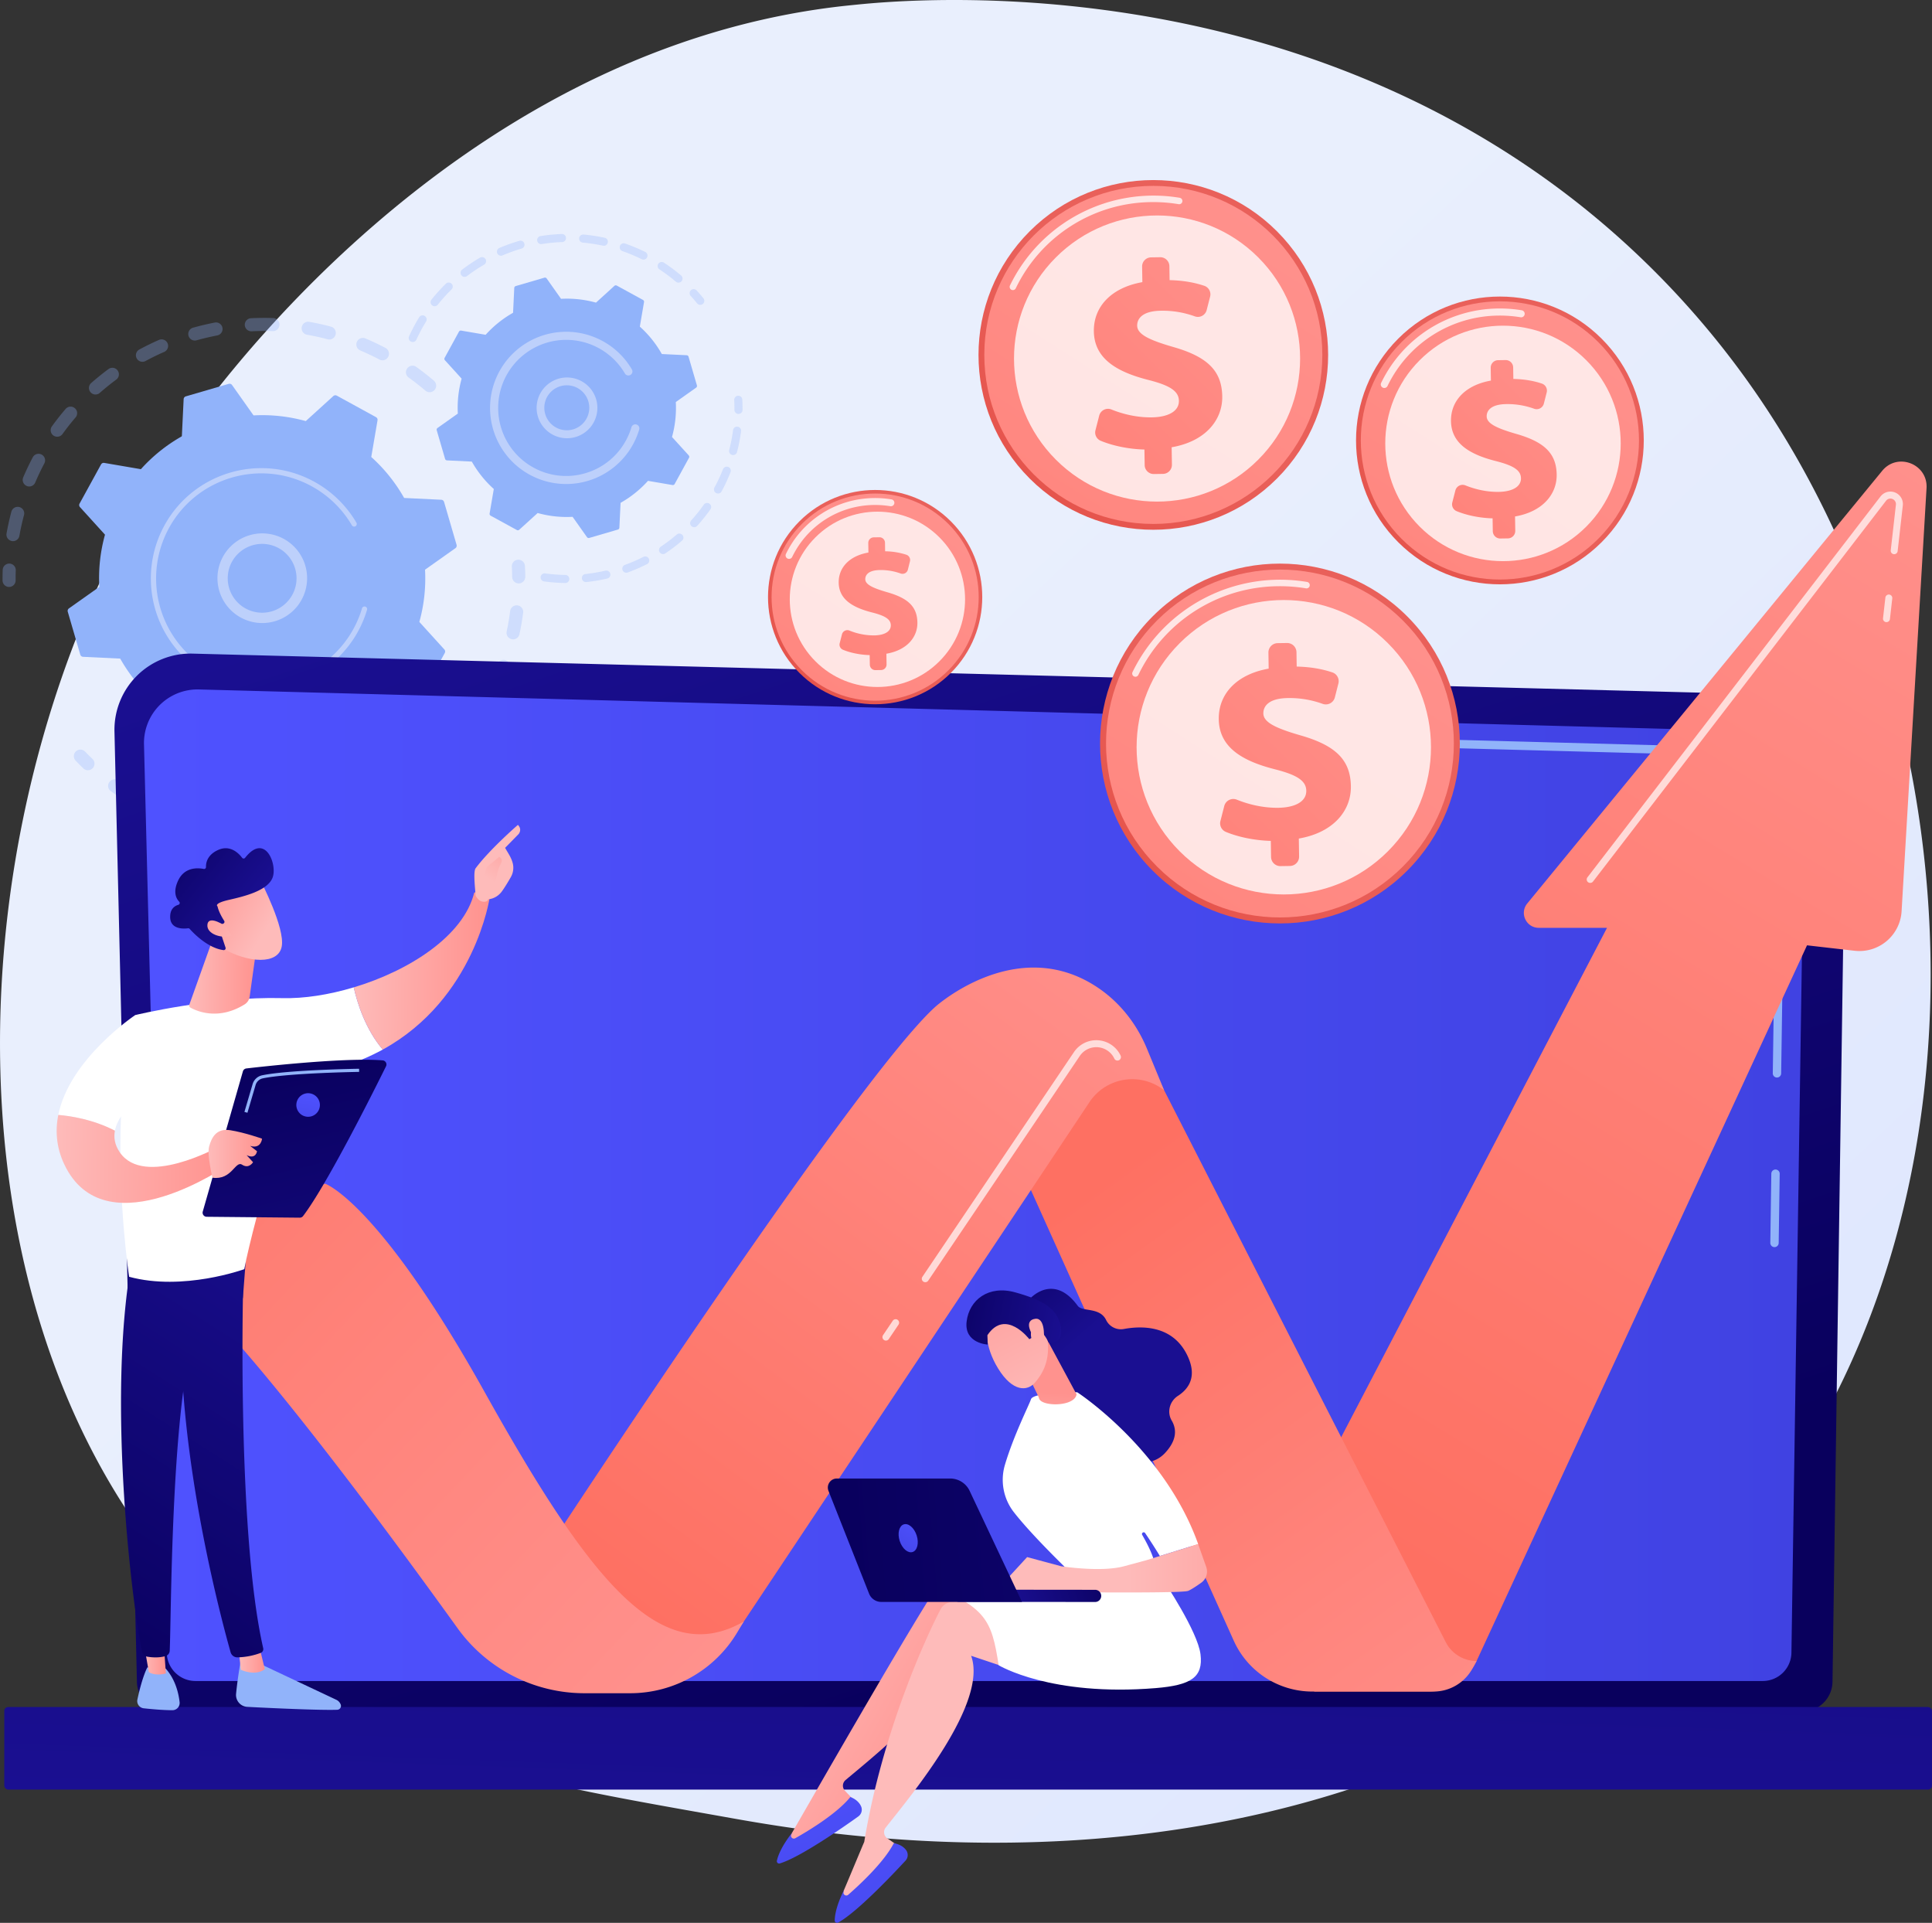 <svg xmlns="http://www.w3.org/2000/svg" xmlns:xlink="http://www.w3.org/1999/xlink" viewBox="0 0 2798.7 2785.05"><rect x="0" y="0" width="2798.7" height="2785.05" fill="#333333" stroke="none"/><defs><style>.cls-1{fill:url(#linear-gradient);}.cls-2{opacity:0.3;}.cls-3{fill:#91b3fa;}.cls-4{fill:#bdd0fb;}.cls-5{fill:url(#linear-gradient-2);}.cls-6{fill:url(#linear-gradient-3);}.cls-7{fill:url(#linear-gradient-4);}.cls-8{fill:url(#linear-gradient-5);}.cls-9{opacity:0.7;}.cls-10,.cls-16{fill:#fff;}.cls-11{fill:url(#linear-gradient-6);}.cls-12{fill:url(#linear-gradient-7);}.cls-13{fill:url(#linear-gradient-8);}.cls-14{fill:url(#linear-gradient-9);}.cls-15{fill:url(#linear-gradient-10);}.cls-16{opacity:0.78;}.cls-17{fill:url(#linear-gradient-11);}.cls-18{fill:url(#linear-gradient-12);}.cls-19{fill:url(#linear-gradient-13);}.cls-20{fill:url(#linear-gradient-14);}.cls-21{fill:url(#linear-gradient-15);}.cls-22{fill:url(#linear-gradient-16);}.cls-23{fill:url(#linear-gradient-17);}.cls-24{fill:url(#linear-gradient-18);}.cls-25{fill:url(#linear-gradient-19);}.cls-26{fill:url(#linear-gradient-20);}.cls-27{fill:url(#linear-gradient-21);}.cls-28{fill:url(#linear-gradient-22);}.cls-29{fill:url(#linear-gradient-23);}.cls-30{fill:url(#linear-gradient-24);}.cls-31{fill:url(#linear-gradient-25);}.cls-32{fill:url(#linear-gradient-26);}.cls-33{fill:url(#linear-gradient-27);}.cls-34{fill:url(#linear-gradient-28);}.cls-35{fill:url(#linear-gradient-29);}.cls-36{fill:url(#linear-gradient-30);}.cls-37{fill:url(#linear-gradient-31);}.cls-38{fill:url(#linear-gradient-32);}.cls-39{fill:url(#linear-gradient-33);}.cls-40{fill:url(#linear-gradient-34);}.cls-41{fill:url(#linear-gradient-35);}.cls-42{fill:url(#linear-gradient-36);}.cls-43{fill:url(#linear-gradient-37);}.cls-44{fill:url(#linear-gradient-38);}.cls-45{fill:url(#linear-gradient-39);}.cls-46{fill:url(#linear-gradient-40);}.cls-47{fill:url(#linear-gradient-41);}.cls-48{fill:url(#linear-gradient-42);}.cls-49{fill:url(#linear-gradient-43);}.cls-50{fill:url(#linear-gradient-44);}.cls-51{fill:url(#linear-gradient-45);}.cls-52{fill:url(#linear-gradient-46);}.cls-53{fill:url(#linear-gradient-47);}.cls-54{fill:url(#linear-gradient-48);}</style><linearGradient id="linear-gradient" x1="3473.77" y1="3600.16" x2="1543.08" y2="1544.9" gradientUnits="userSpaceOnUse"><stop offset="0" stop-color="#dae3fe"/><stop offset="1" stop-color="#e9effd"/></linearGradient><linearGradient id="linear-gradient-2" x1="-942.68" y1="2835.09" x2="-383.26" y2="1156.84" gradientTransform="matrix(-1, 0, 0, 1, 1155.78, 0)" gradientUnits="userSpaceOnUse"><stop offset="0" stop-color="#09005d"/><stop offset="1" stop-color="#1a0f91"/></linearGradient><linearGradient id="linear-gradient-3" x1="664.22" y1="2177.34" x2="3069.33" y2="2177.34" gradientUnits="userSpaceOnUse"><stop offset="0" stop-color="#4f52ff"/><stop offset="1" stop-color="#4042e2"/></linearGradient><linearGradient id="linear-gradient-4" x1="1925.24" y1="1108.15" x2="1854.22" y2="3101.88" gradientTransform="translate(3716.19 5985.86) rotate(-180)" xlink:href="#linear-gradient-2"/><linearGradient id="linear-gradient-5" x1="3378.64" y1="1089.59" x2="2413.83" y2="2675.73" gradientUnits="userSpaceOnUse"><stop offset="0" stop-color="#ff928e"/><stop offset="1" stop-color="#fe7062"/></linearGradient><linearGradient id="linear-gradient-6" x1="2678.89" y1="3108.73" x2="2022.21" y2="2189.38" xlink:href="#linear-gradient-5"/><linearGradient id="linear-gradient-7" x1="2136.51" y1="1754.44" x2="1368.7" y2="2789.98" xlink:href="#linear-gradient-5"/><linearGradient id="linear-gradient-8" x1="1483.77" y1="2931.88" x2="338.19" y2="1848.51" xlink:href="#linear-gradient-5"/><linearGradient id="linear-gradient-9" x1="1442.18" y1="1502.5" x2="1650.32" y2="1260.91" gradientTransform="translate(1409.72 -727.97) rotate(44.11)" gradientUnits="userSpaceOnUse"><stop offset="0" stop-color="#e1473d"/><stop offset="1" stop-color="#e9605a"/></linearGradient><linearGradient id="linear-gradient-10" x1="1767.93" y1="1084.71" x2="1152.46" y2="2014.5" gradientTransform="translate(1409.72 -727.97) rotate(44.11)" xlink:href="#linear-gradient-5"/><linearGradient id="linear-gradient-11" x1="854.55" y1="828.03" x2="542.44" y2="1352.01" gradientTransform="translate(1223.03 201.83) rotate(14.29)" xlink:href="#linear-gradient-5"/><linearGradient id="linear-gradient-12" x1="1716.35" y1="1313.75" x2="2056.03" y2="919.48" gradientTransform="translate(1279.69 -1115.67) rotate(44.11)" xlink:href="#linear-gradient-9"/><linearGradient id="linear-gradient-13" x1="2247.97" y1="631.91" x2="1243.52" y2="2149.34" gradientTransform="translate(-406.11 -365.41) rotate(-0.89)" xlink:href="#linear-gradient-5"/><linearGradient id="linear-gradient-14" x1="1216.88" y1="301.79" x2="707.51" y2="1156.93" gradientTransform="translate(1223.03 201.83) rotate(14.29)" xlink:href="#linear-gradient-5"/><linearGradient id="linear-gradient-15" x1="1880.98" y1="1891.04" x2="2230.51" y2="1485.34" gradientTransform="translate(1731.42 -1080.51) rotate(44.11)" xlink:href="#linear-gradient-9"/><linearGradient id="linear-gradient-16" x1="2428.01" y1="1189.43" x2="1394.45" y2="2750.85" gradientTransform="translate(1731.42 -1080.51) rotate(44.11)" xlink:href="#linear-gradient-5"/><linearGradient id="linear-gradient-17" x1="1537.9" y1="795.46" x2="1013.78" y2="1675.38" gradientTransform="translate(1223.03 201.83) rotate(14.29)" xlink:href="#linear-gradient-5"/><linearGradient id="linear-gradient-18" x1="2277.78" y1="1374.19" x2="2557.32" y2="1049.72" gradientTransform="translate(1514.35 -1434.39) rotate(44.11)" xlink:href="#linear-gradient-9"/><linearGradient id="linear-gradient-19" x1="2715.27" y1="813.07" x2="1888.67" y2="2061.83" gradientTransform="translate(1514.35 -1434.39) rotate(44.11)" xlink:href="#linear-gradient-5"/><linearGradient id="linear-gradient-20" x1="1707.27" y1="337.65" x2="1288.09" y2="1041.38" gradientTransform="translate(1223.03 201.83) rotate(14.29)" xlink:href="#linear-gradient-5"/><linearGradient id="linear-gradient-21" x1="13339.33" y1="2800.43" x2="13377.65" y2="2800.43" gradientTransform="translate(-12511.63 -63.47) rotate(0.54)" gradientUnits="userSpaceOnUse"><stop offset="0" stop-color="#febbba"/><stop offset="1" stop-color="#ff928e"/></linearGradient><linearGradient id="linear-gradient-22" x1="568.67" y1="2898.74" x2="982.88" y2="2247.11" gradientTransform="matrix(1, 0, 0, 1, 0, 0)" xlink:href="#linear-gradient-2"/><linearGradient id="linear-gradient-23" x1="13201.24" y1="2798.45" x2="13234.32" y2="2798.45" xlink:href="#linear-gradient-21"/><linearGradient id="linear-gradient-24" x1="495.58" y1="2852.28" x2="909.8" y2="2200.65" gradientTransform="matrix(1, 0, 0, 1, 0, 0)" xlink:href="#linear-gradient-2"/><linearGradient id="linear-gradient-25" x1="13497.05" y1="1800.81" x2="13692.8" y2="1800.81" xlink:href="#linear-gradient-21"/><linearGradient id="linear-gradient-26" x1="-3202.46" y1="1767.07" x2="-3071.11" y2="2065.93" gradientTransform="matrix(-1, -0.01, -0.01, 1, -2064.9, 36.7)" xlink:href="#linear-gradient-21"/><linearGradient id="linear-gradient-27" x1="13691.86" y1="1668.47" x2="13746.67" y2="1584.2" xlink:href="#linear-gradient-21"/><linearGradient id="linear-gradient-28" x1="13068.69" y1="2078.07" x2="13316.42" y2="2078.07" xlink:href="#linear-gradient-21"/><linearGradient id="linear-gradient-29" x1="13258.92" y1="1813.24" x2="13356.86" y2="1813.24" xlink:href="#linear-gradient-21"/><linearGradient id="linear-gradient-30" x1="4457.2" y1="7402.81" x2="4420.6" y2="7282.09" gradientTransform="matrix(0.75, -0.66, 0.66, 0.75, -7378.22, -818.16)" xlink:href="#linear-gradient-21"/><linearGradient id="linear-gradient-31" x1="4424.18" y1="7192.47" x2="4454.8" y2="7367.1" gradientTransform="matrix(0.75, -0.66, 0.66, 0.75, -7378.22, -818.16)" xlink:href="#linear-gradient-2"/><linearGradient id="linear-gradient-32" x1="4419.79" y1="7402.24" x2="4386.86" y2="7293.63" gradientTransform="matrix(0.75, -0.66, 0.66, 0.75, -7378.22, -818.16)" xlink:href="#linear-gradient-21"/><linearGradient id="linear-gradient-33" x1="13094.81" y1="1981.34" x2="13231.5" y2="2550.9" gradientTransform="translate(-12243.34)" xlink:href="#linear-gradient-2"/><linearGradient id="linear-gradient-34" x1="13001.14" y1="2132.02" x2="13078.59" y2="2132.02" gradientTransform="translate(-12243.34)" xlink:href="#linear-gradient-21"/><linearGradient id="linear-gradient-35" x1="-874.58" y1="2042.09" x2="-854.15" y2="2127.21" gradientTransform="matrix(-1, 0, 0, 1, 31.98, 0)" xlink:href="#linear-gradient-3"/><linearGradient id="linear-gradient-36" x1="17706.55" y1="2832.38" x2="17401.97" y2="3006.23" gradientTransform="matrix(-1, 0, 0, 1, 19262.92, 0)" xlink:href="#linear-gradient-21"/><linearGradient id="linear-gradient-37" x1="-7885.5" y1="-2935.18" x2="-7908.89" y2="-2576.66" gradientTransform="translate(9967.65 2161.15) rotate(-26.18)" xlink:href="#linear-gradient-3"/><linearGradient id="linear-gradient-38" x1="17677.08" y1="2875.73" x2="18719.21" y2="2223.35" gradientTransform="matrix(-1, 0, 0, 1, 19262.92, 0)" xlink:href="#linear-gradient-21"/><linearGradient id="linear-gradient-39" x1="-6521.24" y1="-5193.61" x2="-6544.62" y2="-4835.11" gradientTransform="matrix(0.79, -0.61, 0.61, 0.79, 9985.23, 3191.1)" xlink:href="#linear-gradient-3"/><linearGradient id="linear-gradient-40" x1="-10959.38" y1="362.98" x2="-10884.48" y2="550.86" gradientTransform="translate(12127.39 -1699.17) rotate(-19.17)" xlink:href="#linear-gradient-2"/><linearGradient id="linear-gradient-41" x1="-8776.62" y1="2732.17" x2="-8473.21" y2="2732.17" gradientTransform="translate(10866.46)" xlink:href="#linear-gradient-21"/><linearGradient id="linear-gradient-42" x1="-10717.04" y1="1718.2" x2="-10702.21" y2="1609.69" gradientTransform="translate(12532.33 105.01) rotate(-4.11)" xlink:href="#linear-gradient-21"/><linearGradient id="linear-gradient-43" x1="-10151.93" y1="-3097.92" x2="-10012.28" y2="-3346.45" gradientTransform="translate(10113.35 -4320.77) rotate(-56.92)" xlink:href="#linear-gradient-21"/><linearGradient id="linear-gradient-44" x1="-10121.9" y1="-3314.35" x2="-10052.07" y2="-3139.2" gradientTransform="translate(10113.35 -4320.77) rotate(-56.92)" xlink:href="#linear-gradient-2"/><linearGradient id="linear-gradient-45" x1="-10122.2" y1="-3081.22" x2="-9982.55" y2="-3329.75" gradientTransform="translate(10113.35 -4320.77) rotate(-56.92)" xlink:href="#linear-gradient-21"/><linearGradient id="linear-gradient-46" x1="-8875.71" y1="2348.05" x2="-9034.43" y2="2391.56" gradientTransform="translate(10824.99 -55.03) rotate(-2.83)" xlink:href="#linear-gradient-2"/><linearGradient id="linear-gradient-47" x1="2348.63" y1="2703.11" x2="3776.17" y2="2583.01" gradientTransform="translate(-684.65)" xlink:href="#linear-gradient-2"/><linearGradient id="linear-gradient-48" x1="-9073.44" y1="2655.77" x2="-9124.54" y2="2732.72" gradientTransform="translate(10866.46)" xlink:href="#linear-gradient-3"/></defs><title>passive3</title><g id="Illustration"><path class="cls-1" d="M2915.89,2756.09c-72.79,72.07-137.93,114.44-187.8,146.42-486.37,311.91-1042.35,222-1214.25,191.28-277.33-49.57-511.43-84.55-712.57-259.08-457-396.6-434.82-1223.93-85.58-1736.43,41.41-60.77,390.12-557.23,947.3-627.19,13.63-1.71,23.8-2.68,32.7-3.59,86.2-8.76,620.33-55,1055.86,295.44a1266.24,1266.24,0,0,1,255.72,278.66C3347.46,1546.22,3348.53,2327.77,2915.89,2756.09Z" transform="translate(-455.65 -460.68)"/><g class="cls-2"><path class="cls-3" d="M1085.21,1025.46a9.47,9.47,0,0,1-13.36,1c-7.73-6.6-15.87-13-24.18-18.92a9.47,9.47,0,0,1-2.29-13.07l.1-.15a9.48,9.48,0,0,1,13.23-2.19c8.75,6.27,17.31,13,25.45,19.92a9.47,9.47,0,0,1,1.66,12.57A7.57,7.57,0,0,1,1085.21,1025.46Zm-80-44.07c-9-4.76-18.37-9.18-27.74-13.14a9.48,9.48,0,0,1,7.38-17.46c9.86,4.17,19.68,8.82,29.2,13.83a9.47,9.47,0,0,1,4,12.8,8.57,8.57,0,0,1-.58,1A9.47,9.47,0,0,1,1005.22,981.39Zm-74.9-29.29c-9.85-2.63-19.93-4.85-30-6.62a9.48,9.48,0,0,1,3.29-18.67c10.57,1.86,21.19,4.21,31.56,7a9.48,9.48,0,0,1-4.88,18.32Zm-79.57-11.81c-10.2-.36-20.53-.27-30.71.24a9.48,9.48,0,0,1-1-18.93c10.72-.54,21.59-.63,32.32-.26a9.48,9.48,0,0,1-.65,18.95Zm-80.22,6.21c-10,1.91-20.06,4.28-29.89,7a9.48,9.48,0,1,1-5.12-18.25c10.34-2.9,20.93-5.39,31.45-7.41a9.48,9.48,0,0,1,3.56,18.62Zm-76.85,23.81c-9.34,4.08-18.62,8.61-27.58,13.47a9.48,9.48,0,0,1-9-16.66c9.43-5.12,19.2-9.89,29-14.18a9.48,9.48,0,0,1,7.59,17.37Zm-220.86,274a9.48,9.48,0,0,1-7.67-11c1.88-10.55,4.24-21.17,7-31.56a9.48,9.48,0,0,1,18.31,4.92c-2.65,9.85-4.89,19.94-6.68,30a9.39,9.39,0,0,1-1.51,3.71A9.49,9.49,0,0,1,472.82,1244.35Zm151.24-233.82c-8.19,6.05-16.22,12.54-23.86,19.27a9.48,9.48,0,0,1-12.54-14.22c8.05-7.09,16.51-13.92,25.14-20.29a9.47,9.47,0,1,1,11.26,15.24Zm-129.75,154a9.48,9.48,0,0,1-5-12.43c4.2-9.87,8.87-19.68,13.89-29.18a9.48,9.48,0,0,1,16.76,8.86c-4.77,9-9.22,18.36-13.2,27.74a9.63,9.63,0,0,1-.92,1.67A9.48,9.48,0,0,1,494.31,1164.58Zm70.89-99.29c-6.63,7.73-13,15.85-19,24.14a9.48,9.48,0,0,1-15.51-10.9l.12-.17c6.27-8.72,13-17.27,20-25.4a9.48,9.48,0,0,1,15,11.53C565.62,1064.76,565.42,1065,565.2,1065.29Z" transform="translate(-455.65 -460.68)"/><path class="cls-3" d="M476.63,1306.69a9.46,9.46,0,0,0,1.66-5.41c0-4.88,0-9.85.22-14.77a9.48,9.48,0,0,0-18.94-.67c-.18,5.17-.26,10.4-.24,15.54a9.48,9.48,0,0,0,17.3,5.31Z" transform="translate(-455.65 -460.68)"/></g><g class="cls-2"><path class="cls-3" d="M590.86,1572.12a9.47,9.47,0,0,0-1.28-12.22c-3.54-3.37-7.07-6.88-10.48-10.41a9.48,9.48,0,1,0-13.63,13.17c3.59,3.72,7.31,7.41,11,11a9.49,9.49,0,0,0,13.4-.32A10.55,10.55,0,0,0,590.86,1572.12Z" transform="translate(-455.65 -460.68)"/><path class="cls-3" d="M1138.72,1529.67a9.48,9.48,0,0,1-15.08-11.5c6-7.92,11.84-16.23,17.31-24.78a9.48,9.48,0,1,1,16,10.22q-3.56,5.55-7.26,10.94C1146.14,1519.68,1142.45,1524.76,1138.72,1529.67Zm30.42-66.75a9.48,9.48,0,0,1-4.62-12.58c4.22-9.12,8.1-18.52,11.52-27.93a9.48,9.48,0,0,1,17.81,6.48c-3.6,9.92-7.69,19.81-12.12,29.41a10.14,10.14,0,0,1-.8,1.4A9.48,9.48,0,0,1,1169.14,1462.92Zm-64.48,105.58c-7.48,7.43-15.38,14.64-23.48,21.44a9.48,9.48,0,1,1-12.18-14.53c7.7-6.45,15.2-13.3,22.3-20.36a9.48,9.48,0,0,1,14.5,12.08A9.75,9.75,0,0,1,1104.66,1568.5Zm92.24-182a9.47,9.47,0,0,1-7.27-11.26c2.11-9.81,3.82-19.82,5.09-29.77a9.48,9.48,0,0,1,18.8,2.4c-1.34,10.48-3.14,21-5.36,31.36a9.47,9.47,0,0,1-11.26,7.27ZM1039.44,1620.3c-8.93,5.6-18.22,10.9-27.62,15.75a9.48,9.48,0,0,1-8.69-16.85c8.93-4.61,17.76-9.64,26.23-15a9.48,9.48,0,1,1,10.08,16.06Zm-75,36.24c-10,3.52-20.18,6.67-30.39,9.35a9.48,9.48,0,0,1-4.81-18.34c9.7-2.54,19.41-5.53,28.88-8.88a9.48,9.48,0,0,1,6.32,17.87Zm-81.12,19c-10.5,1.27-21.16,2.11-31.7,2.5a9.48,9.48,0,1,1-.7-18.94c10-.37,20.14-1.17,30.12-2.38a9.48,9.48,0,0,1,2.28,18.82Zm-83.34.89c-10.52-1.06-21.11-2.57-31.49-4.51a9.48,9.48,0,1,1,3.47-18.63c9.86,1.84,19.92,3.27,29.91,4.27a9.48,9.48,0,0,1-1.89,18.87ZM718.44,1659c-10-3.34-20-7.15-29.71-11.32a9.48,9.48,0,1,1,7.5-17.42c9.22,4,18.71,7.59,28.21,10.76a9.48,9.48,0,0,1,6,12,9.79,9.79,0,0,1-1.18,2.38A9.48,9.48,0,0,1,718.44,1659Zm-75.64-34.9c-6.66-4-13.28-8.26-19.67-12.66-2.32-1.59-4.6-3.2-6.87-4.84a9.36,9.36,0,0,1-2.15-13.22,9.47,9.47,0,0,1,13.23-2.16q3.23,2.34,6.53,4.6c6.08,4.18,12.37,8.23,18.7,12a9.48,9.48,0,0,1,3.23,13c-.1.16-.2.33-.31.49A9.48,9.48,0,0,1,642.8,1624.11Z" transform="translate(-455.65 -460.68)"/><path class="cls-3" d="M1214.87,1301.54a9.45,9.45,0,0,0,1.67-5.46c0-5.14-.21-10.36-.48-15.54a9.48,9.48,0,1,0-18.93,1c.25,4.92.4,9.89.45,14.76a9.48,9.48,0,0,0,17.29,5.27Z" transform="translate(-455.65 -460.68)"/></g><path class="cls-3" d="M1098.93,1187.7a4.43,4.43,0,0,0-4-3.18l-53.85-2.6a235,235,0,0,0-47.63-59.34l9.09-53.11a4.44,4.44,0,0,0-2.24-4.63l-56.71-31.09a4.43,4.43,0,0,0-5.11.61l-39.88,36.22a235,235,0,0,0-75.65-8.24l-31.15-44a4.43,4.43,0,0,0-4.86-1.69l-62.08,18.11a4.43,4.43,0,0,0-3.18,4l-2.59,53.85a234.87,234.87,0,0,0-59.35,47.63l-53.11-9.09a4.44,4.44,0,0,0-4.63,2.24l-31.09,56.71a4.45,4.45,0,0,0,.61,5.11l36.22,39.89a234.86,234.86,0,0,0-8.23,75.64l-44,31.15a4.43,4.43,0,0,0-1.69,4.86l18.11,62.08a4.44,4.44,0,0,0,4,3.18l53.86,2.59A234.83,234.83,0,0,0,677.4,1474l-9.08,53.11a4.44,4.44,0,0,0,2.23,4.63l56.71,31.09a4.45,4.45,0,0,0,5.11-.61L772.26,1526a234.86,234.86,0,0,0,75.64,8.23l31.15,44a4.43,4.43,0,0,0,4.86,1.69L946,1561.81a4.44,4.44,0,0,0,3.18-4l2.6-53.86a235,235,0,0,0,59.34-47.62l53.11,9.08a4.44,4.44,0,0,0,4.63-2.23l31.09-56.71a4.42,4.42,0,0,0-.61-5.11l-36.22-39.89a234.87,234.87,0,0,0,8.24-75.64l44-31.15a4.45,4.45,0,0,0,1.7-4.86Z" transform="translate(-455.65 -460.68)"/><path class="cls-4" d="M883,1342.53a64.93,64.93,0,1,1,6-7.44A65.08,65.08,0,0,1,883,1342.53Zm-97.43-42.42a49.84,49.84,0,1,0,13.3-35.75,50.54,50.54,0,0,0-4.63,5.76A49.48,49.48,0,0,0,785.6,1300.11Z" transform="translate(-455.65 -460.68)"/><path class="cls-4" d="M965.61,1389.38a163.58,163.58,0,0,0,8.61-14h0c.83-1.53,1.64-3.06,2.43-4.61a161.69,161.69,0,0,0,9.73-23.68c0-.11.07-.22.1-.33l.3-.94c.19-.62.37-1.23.56-1.84a3.79,3.79,0,0,0-7.27-2.17,152.41,152.41,0,0,1-136.21,108.63,151.35,151.35,0,0,1-83-18.39,153,153,0,0,1-13.35-8.22,152.29,152.29,0,0,1-47-198.48c40.38-73.65,133.09-100.68,206.7-60.32a153.39,153.39,0,0,1,13.17,8.11,151.79,151.79,0,0,1,45,48.39,3.79,3.79,0,0,0,6.55-3.83,160.17,160.17,0,0,0-61.08-59.32c-77.29-42.37-174.64-13.94-217,63.32a159.88,159.88,0,0,0,49.31,208.37,164.29,164.29,0,0,0,14,8.63,159.87,159.87,0,0,0,208.39-49.34Z" transform="translate(-455.65 -460.68)"/><g class="cls-2"><path class="cls-3" d="M1474.9,899.7a5.86,5.86,0,0,0-.29-7c-3.13-3.86-6.43-7.67-9.79-11.33a5.85,5.85,0,0,0-8.63,7.91c3.21,3.5,6.35,7.13,9.34,10.81a5.87,5.87,0,0,0,8.24.85A6.23,6.23,0,0,0,1474.9,899.7Z" transform="translate(-455.65 -460.68)"/><path class="cls-3" d="M1443,868a5.86,5.86,0,0,1-8.25.67,241.36,241.36,0,0,0-19.51-14.93c-1.41-1-2.85-1.94-4.3-2.89a5.85,5.85,0,0,1-1.67-8.1,6.06,6.06,0,0,1,8.11-1.68c1.51,1,3,2,4.5,3a256.12,256.12,0,0,1,20.45,15.66,5.85,5.85,0,0,1,1,7.77Zm-57.85-31.93a242.31,242.31,0,0,0-27.39-11.53,5.85,5.85,0,1,1,3.86-11,255,255,0,0,1,28.72,12.08,5.87,5.87,0,0,1,2.66,7.85c-.13.25-.28.5-.43.73A5.87,5.87,0,0,1,1385.18,836.07Zm-56-19.57a238.46,238.46,0,0,0-29.39-4.44,5.86,5.86,0,0,1,1-11.67,252.31,252.31,0,0,1,30.83,4.66,5.85,5.85,0,0,1,4.49,7,6,6,0,0,1-.9,2.09A5.88,5.88,0,0,1,1329.16,816.5Zm-59.11-5.21a239.66,239.66,0,0,0-29.58,2.89,5.86,5.86,0,0,1-1.86-11.57,255.48,255.48,0,0,1,31-3,5.86,5.86,0,0,1,.42,11.71Zm-58.6,9.38a242.52,242.52,0,0,0-28,10,5.86,5.86,0,0,1-4.6-10.77,256.39,256.39,0,0,1,29.34-10.46,5.86,5.86,0,0,1,3.25,11.25ZM1156.91,844a238.84,238.84,0,0,0-24.69,16.49,5.85,5.85,0,0,1-7.1-9.31,253.23,253.23,0,0,1,25.9-17.31,5.86,5.86,0,0,1,7.77,8.38A6,6,0,0,1,1156.91,844Zm-47.17,35.93A239.82,239.82,0,0,0,1089.85,902a5.86,5.86,0,0,1-9.17-7.3,253.4,253.4,0,0,1,20.87-23.14,5.85,5.85,0,0,1,8.92,7.49A5.43,5.43,0,0,1,1109.74,879.92Zm-58.62,75.6a5.85,5.85,0,0,1-2.91-7.75,258.24,258.24,0,0,1,12.51-24c.69-1.18,1.4-2.35,2.11-3.52a5.86,5.86,0,0,1,10,6.13c-.67,1.09-1.33,2.19-2,3.33a241.2,241.2,0,0,0-12,22.92,6.55,6.55,0,0,1-.51.9A5.84,5.84,0,0,1,1051.12,955.52Z" transform="translate(-455.65 -460.68)"/></g><g class="cls-2"><path class="cls-3" d="M1484.76,1198.45a253.83,253.83,0,0,1-19.17,23.9,5.85,5.85,0,1,1-8.67-7.86,243.7,243.7,0,0,0,18.28-22.81,5.85,5.85,0,0,1,9.6,6.7Zm8.23-23.7a5.86,5.86,0,0,1-2.37-7.93A244.44,244.44,0,0,0,1503,1140.3a5.85,5.85,0,1,1,10.89,4.3,255.58,255.58,0,0,1-12.93,27.79,4.86,4.86,0,0,1-.33.54A5.85,5.85,0,0,1,1493,1174.75Zm-49.35,69a254.53,254.53,0,0,1-24.39,18.57,5.86,5.86,0,0,1-6.52-9.73A239.81,239.81,0,0,0,1436,1234.9a5.86,5.86,0,0,1,8.65,7.75A5.92,5.92,0,0,1,1443.64,1243.77Zm72.55-124.15a5.84,5.84,0,0,1-4.2-7.13,239.51,239.51,0,0,0,5.56-28.7,5.85,5.85,0,1,1,11.61,1.52,250.83,250.83,0,0,1-5.84,30.11,5.66,5.66,0,0,1-.84,1.85A5.86,5.86,0,0,1,1516.19,1119.62ZM1392.8,1277.8a253.59,253.59,0,0,1-28.13,12.16,5.86,5.86,0,0,1-4-11,241.21,241.21,0,0,0,26.83-11.6,5.86,5.86,0,1,1,5.29,10.45Zm-57.52,20.85a257,257,0,0,1-30.23,5.08,5.85,5.85,0,1,1-1.24-11.64,246.21,246.21,0,0,0,28.84-4.85,5.85,5.85,0,0,1,2.63,11.41Zm-60.87,6.47a253.81,253.81,0,0,1-30.58-2.32,5.85,5.85,0,1,1,1.6-11.6,240.49,240.49,0,0,0,29.16,2.21,5.85,5.85,0,0,1,5.76,5.94,5.79,5.79,0,0,1-1,3.23A5.86,5.86,0,0,1,1274.41,1305.12Z" transform="translate(-455.65 -460.68)"/><path class="cls-3" d="M1530.27,1057.71a5.85,5.85,0,0,0,1-3.27c0-5-.07-10-.33-15a5.85,5.85,0,0,0-11.69.61c.24,4.69.35,9.49.31,14.27a5.85,5.85,0,0,0,10.68,3.36Z" transform="translate(-455.65 -460.68)"/></g><path class="cls-3" d="M1453.08,977.32a3,3,0,0,0-2.7-2.13l-36-1.73a156.71,156.71,0,0,0-31.87-39.71l6.08-35.54a3,3,0,0,0-1.49-3.1l-38-20.8a3,3,0,0,0-3.42.4L1319,899a157,157,0,0,0-50.62-5.51L1247.54,864a3,3,0,0,0-3.25-1.13L1202.75,875a3,3,0,0,0-2.13,2.71l-1.74,36a157.1,157.1,0,0,0-39.71,31.87l-35.54-6.08a3,3,0,0,0-3.1,1.5L1099.73,979a3,3,0,0,0,.41,3.42l24.23,26.69a157.61,157.61,0,0,0-5.51,50.62l-29.44,20.85a3,3,0,0,0-1.14,3.24l12.13,41.55a3,3,0,0,0,2.7,2.13l36,1.73a157.06,157.06,0,0,0,31.86,39.71l-6.07,35.54a3,3,0,0,0,1.49,3.1l38,20.8a3,3,0,0,0,3.42-.4l26.69-24.24a157,157,0,0,0,50.62,5.51l20.84,29.45a3,3,0,0,0,3.25,1.13l41.54-12.12a3,3,0,0,0,2.13-2.71l1.74-36a157.5,157.5,0,0,0,39.71-31.87l35.54,6.08a3,3,0,0,0,3.09-1.5l20.81-38a3,3,0,0,0-.41-3.41l-24.24-26.69a157.05,157.05,0,0,0,5.51-50.62l29.45-20.85a3,3,0,0,0,1.13-3.25Z" transform="translate(-455.65 -460.68)"/><path class="cls-4" d="M1309.18,1081.46a44,44,0,1,1,4.11-5.12A43.94,43.94,0,0,1,1309.18,1081.46Zm-54.61-6.28a32.57,32.57,0,0,0,46-1.69h0a32.57,32.57,0,0,0-47.72-44.35,34,34,0,0,0-3,3.74A32.63,32.63,0,0,0,1254.57,1075.18Z" transform="translate(-455.65 -460.68)"/><path class="cls-4" d="M1366.66,1114.06a111.4,111.4,0,0,0,14.64-30.24c.09-.32.19-.64.29-1a5.85,5.85,0,1,0-11.22-3.33,99.11,99.11,0,0,1-8.1,19.36h0c-.18.34-.37.68-.56,1a97.64,97.64,0,0,1-33.24,35,99.18,99.18,0,0,1-24.16,11l-.21.06-.65.19a97.88,97.88,0,0,1-75-8.19,99.37,99.37,0,0,1-8.64-5.31,98.58,98.58,0,0,1,103.41-167.55c2.93,1.61,5.78,3.37,8.52,5.25a98.2,98.2,0,0,1,29.14,31.33,5.73,5.73,0,0,0,1.73,1.86,5.85,5.85,0,0,0,8.37-7.78,109.91,109.91,0,0,0-32.6-35.05,111.7,111.7,0,0,0-9.53-5.87,110.28,110.28,0,0,0-115.69,187.44,110.38,110.38,0,0,0,153.49-28.19Z" transform="translate(-455.65 -460.68)"/><path class="cls-5" d="M654,2896a43.91,43.91,0,0,0,43.8,43.76H3066.41a43.91,43.91,0,0,0,43.81-43.76l19.71-1361.17c0-24.07-28.36-71.06-80.33-67.53L734.73,1407.38a110.36,110.36,0,0,0-113.26,112.89Z" transform="translate(-455.65 -460.68)"/><path class="cls-6" d="M697.24,2854a41.56,41.56,0,0,0,41.44,41.44H3009.29a41.56,41.56,0,0,0,41.44-41.44l18.6-1235.69c-2.19-74.36-67.38-101.08-106.9-99.51l-2218.6-59.52a77.58,77.58,0,0,0-79.58,79.39Z" transform="translate(-455.65 -460.68)"/><path class="cls-3" d="M3026.2,2267h-.09a6.07,6.07,0,0,1-6-6.16l1.47-100.21a6.08,6.08,0,0,1,6.07-6h.09a6.08,6.08,0,0,1,6,6.17L3032.27,2261A6.07,6.07,0,0,1,3026.2,2267Z" transform="translate(-455.65 -460.68)"/><path class="cls-3" d="M3029.8,2021.38h-.09a6.07,6.07,0,0,1-6-6.16l5.63-383.82c-.1-22.8-7-41-20.57-54-25.28-24.22-65.42-23-67.11-22.91l-709.11-19a6.08,6.08,0,0,1-5.91-6.23,5.81,5.81,0,0,1,6.23-5.91l708.69,19c4.41-.26,47.15-1,75.62,26.27,16,15.34,24.19,36.48,24.31,62.81l-5.64,383.94A6.07,6.07,0,0,1,3029.8,2021.38Z" transform="translate(-455.65 -460.68)"/><rect class="cls-7" x="461.85" y="2933.13" width="2792.5" height="119.6" rx="5.65" transform="translate(3260.54 5525.17) rotate(180)"/><path class="cls-8" d="M2301.17,2728.74l482.41-924.2h-98.84c-18.23,0-28.25-21.19-16.69-35.28l514.16-626.65c22.28-27.16,66.3-9.93,64.23,25.14l-36.14,612.79a61.23,61.23,0,0,1-68.09,57.22l-68.91-7.88L2594.65,2866.46a76.21,76.21,0,0,1-69.19,44.27h-165.9Z" transform="translate(-455.65 -460.68)"/><g class="cls-9"><path class="cls-10" d="M2759.22,1739.48a5,5,0,0,1-3.07-1,5,5,0,0,1-.93-7.08l424.57-551.66a18.08,18.08,0,0,1,32.29,13.06l-7.49,66.12a5,5,0,1,1-10-1.13l7.49-66.13a8,8,0,0,0-14.25-5.76l-424.57,551.66A5,5,0,0,1,2759.22,1739.48Z" transform="translate(-455.65 -460.68)"/></g><path class="cls-11" d="M1902.31,2080.56l340.58,756.54a124.9,124.9,0,0,0,113.89,73.63h175.57a64.12,64.12,0,0,0,56.06-33l6.24-11.26h0a50.19,50.19,0,0,1-44.71-27.38L2096.17,1950Z" transform="translate(-455.65 -460.68)"/><path class="cls-12" d="M2142,2039.79h0A74.48,74.48,0,0,0,2033.84,2057L1533.1,2809.29A216.29,216.29,0,0,1,1353,2905.75h-70.46l-57.34-165.18s465.51-713.78,585.5-821.76c0,0,119.48-107.69,237.29-26.27,31.13,21.51,54.76,52.21,69.19,87.19Z" transform="translate(-455.65 -460.68)"/><path class="cls-13" d="M680.61,2296.3s83.82-104.77,246.24-121.06c0,0,77.15,26.28,230.84,301.67s255.7,401,375.41,332.38l-9.91,16.46a180.53,180.53,0,0,1-154.65,87.39h-66.21a226.51,226.51,0,0,1-183.89-94.22C998.82,2652.64,754.09,2322.12,680.61,2296.3Z" transform="translate(-455.65 -460.68)"/><g class="cls-9"><path class="cls-10" d="M3188.43,1361.78l-.58,0a5.06,5.06,0,0,1-4.45-5.59l3.4-29.92a5,5,0,1,1,10,1.14l-3.39,29.92A5,5,0,0,1,3188.43,1361.78Z" transform="translate(-455.65 -460.68)"/></g><g class="cls-9"><path class="cls-10" d="M1796.06,2317.81a5,5,0,0,1-4.19-7.87l219.57-325.48a39,39,0,0,1,67.54,5.13,5.05,5.05,0,0,1-9.13,4.32,28.87,28.87,0,0,0-50-3.8l-219.57,325.48A5.06,5.06,0,0,1,1796.06,2317.81Z" transform="translate(-455.65 -460.68)"/></g><g class="cls-9"><path class="cls-10" d="M1739,2402.39a5.06,5.06,0,0,1-4.18-7.88l14.08-20.87a5,5,0,0,1,8.37,5.65l-14.08,20.87A5,5,0,0,1,1739,2402.39Z" transform="translate(-455.65 -460.68)"/></g><circle class="cls-14" cx="1723.37" cy="1325.54" r="155.18" transform="translate(-888.18 1146.17) rotate(-45)"/><circle class="cls-15" cx="1723.37" cy="1325.54" r="150.02" transform="translate(-888.18 1146.17) rotate(-45)"/><path class="cls-16" d="M1598.79,1270.17a5,5,0,0,1-4.59-7.21,142.87,142.87,0,0,1,126.94-80.9,144.54,144.54,0,0,1,25.91,1.92,5,5,0,1,1-1.64,9.89,135.66,135.66,0,0,0-24.12-1.78,132.91,132.91,0,0,0-118.06,75.25A5,5,0,0,1,1598.79,1270.17Z" transform="translate(-455.65 -460.68)"/><circle class="cls-16" cx="1726.69" cy="1328.75" r="126.97" transform="translate(-889.49 1149.45) rotate(-45)"/><path class="cls-17" d="M1715.7,1423.33l-.22-13.81c-14.4-.36-28.7-3.53-38.88-7.81a8,8,0,0,1-4.57-9.36l3.31-12.92a8.05,8.05,0,0,1,10.85-5.44,93.49,93.49,0,0,0,35.9,7c13.87-.21,24.14-5.07,24-14.71-.13-8.7-8.21-13.75-27.56-18.62-27.62-7.09-47.55-18.77-47.93-43-.34-21.87,15.39-38.8,43.05-43.7l-.21-13.81a8.05,8.05,0,0,1,7.92-8.18l8.12-.12a8,8,0,0,1,8.17,7.92l.19,12.4a103,103,0,0,1,30.81,5,8,8,0,0,1,5.15,9.59l-3,12a8,8,0,0,1-10.51,5.58,83.86,83.86,0,0,0-30.21-5c-16.46.26-21,7.15-21,13.26.12,7.52,10.07,12.54,31.57,18.79,30.7,8.69,43.59,21.19,43.94,44,.33,20.92-14.9,40-44.91,45.13l.24,15.46a8,8,0,0,1-7.92,8.17l-8.12.13A8,8,0,0,1,1715.7,1423.33Z" transform="translate(-455.65 -460.68)"/><circle class="cls-18" cx="2126.35" cy="974.73" r="253.25" transform="translate(-522.09 1328.37) rotate(-45)"/><circle class="cls-19" cx="1670.7" cy="514.05" r="244.83"/><path class="cls-16" d="M1923,880.88a4.7,4.7,0,0,1-4.3-6.75,231.06,231.06,0,0,1,245.75-127,4.7,4.7,0,1,1-1.54,9.27,223.15,223.15,0,0,0-40-3,220.39,220.39,0,0,0-195.77,124.78A4.71,4.71,0,0,1,1923,880.88Z" transform="translate(-455.65 -460.68)"/><circle class="cls-16" cx="2131.77" cy="979.98" r="207.22" transform="translate(-524.22 1333.74) rotate(-45)"/><path class="cls-20" d="M2113.83,1134.32l-.35-22.54c-23.51-.57-46.84-5.76-63.46-12.73a13,13,0,0,1-7.45-15.29l5.4-21.09a13.14,13.14,0,0,1,17.71-8.87c16.48,6.61,36.79,11.72,58.59,11.38,22.63-.35,39.39-8.28,39.15-24-.22-14.2-13.4-22.43-45-30.38-45.07-11.58-77.6-30.64-78.21-70.16-.56-35.67,25.11-63.32,70.26-71.31l-.35-22.54a13.13,13.13,0,0,1,12.93-13.34l13.24-.2a13.12,13.12,0,0,1,13.34,12.92l.31,20.25c21.76.53,37.65,4,50.28,8.22a13.07,13.07,0,0,1,8.41,15.65l-5,19.5a13.11,13.11,0,0,1-17.16,9.11,136.84,136.84,0,0,0-49.31-8.16c-26.85.42-34.35,11.66-34.19,21.64.19,12.27,16.43,20.46,51.51,30.66,50.1,14.19,71.14,34.58,71.72,71.79.53,34.14-24.31,65.22-73.3,73.66l.39,25.23a13.13,13.13,0,0,1-12.92,13.34l-13.25.2A13.13,13.13,0,0,1,2113.83,1134.32Z" transform="translate(-455.65 -460.68)"/><circle class="cls-21" cx="2309.78" cy="1537.59" r="260.59" transform="translate(-866.37 1622.93) rotate(-45)"/><circle class="cls-22" cx="2309.78" cy="1537.59" r="251.93" transform="translate(-866.37 1622.93) rotate(-45)"/><path class="cls-16" d="M2100.51,1440.88a4.48,4.48,0,0,1-2.12-.47,4.69,4.69,0,0,1-2.17-6.28,237.6,237.6,0,0,1,252.72-130.58,4.7,4.7,0,1,1-1.54,9.27,230.7,230.7,0,0,0-41.16-3.06,226.92,226.92,0,0,0-201.56,128.47A4.68,4.68,0,0,1,2100.51,1440.88Z" transform="translate(-455.65 -460.68)"/><circle class="cls-16" cx="2315.36" cy="1542.99" r="213.22" transform="translate(-868.56 1628.45) rotate(-45)"/><path class="cls-23" d="M2296.9,1701.81l-.36-23.2c-24.2-.59-48.2-5.92-65.3-13.09a13.43,13.43,0,0,1-7.67-15.74l5.56-21.7a13.52,13.52,0,0,1,18.22-9.13c17,6.8,37.85,12.07,60.29,11.72,23.29-.37,40.53-8.53,40.28-24.72-.23-14.6-13.78-23.07-46.28-31.25-46.39-11.92-79.86-31.53-80.49-72.19-.57-36.72,25.84-65.16,72.3-73.38l-.36-23.2a13.51,13.51,0,0,1,13.3-13.72L2320,1392a13.52,13.52,0,0,1,13.73,13.31l.32,20.83c22.39.54,38.73,4.12,51.73,8.46a13.45,13.45,0,0,1,8.66,16.1l-5.11,20.07a13.49,13.49,0,0,1-17.65,9.38,140.64,140.64,0,0,0-50.74-8.4c-27.63.43-35.35,12-35.19,22.26.2,12.63,16.91,21.06,53,31.55,51.56,14.6,73.21,35.58,73.8,73.87.55,35.13-25,67.12-75.42,75.8l.41,26a13.52,13.52,0,0,1-13.31,13.72l-13.63.21A13.51,13.51,0,0,1,2296.9,1701.81Z" transform="translate(-455.65 -460.68)"/><circle class="cls-24" cx="2628.42" cy="1098.61" r="208.41" transform="translate(-462.64 1719.67) rotate(-45)"/><circle class="cls-25" cx="2628.42" cy="1098.61" r="201.48" transform="translate(-462.64 1719.67) rotate(-45)"/><path class="cls-16" d="M2461.07,1022.64a5.08,5.08,0,0,1-2.32-.51,5.13,5.13,0,0,1-2.37-6.86,190.32,190.32,0,0,1,169.06-107.76,192.29,192.29,0,0,1,34.52,2.57,5.13,5.13,0,1,1-1.68,10.12,183.84,183.84,0,0,0-32.68-2.42,180.13,180.13,0,0,0-160,102A5.11,5.11,0,0,1,2461.07,1022.64Z" transform="translate(-455.65 -460.68)"/><circle class="cls-16" cx="2632.88" cy="1102.93" r="170.53" transform="translate(-464.39 1724.08) rotate(-45)"/><path class="cls-26" d="M2618.11,1230l-.28-18.55c-19.35-.47-38.55-4.74-52.23-10.47a10.75,10.75,0,0,1-6.13-12.59l4.45-17.35a10.82,10.82,0,0,1,14.57-7.31c13.56,5.44,30.27,9.65,48.21,9.38,18.63-.29,32.42-6.83,32.22-19.77-.18-11.68-11-18.46-37-25-37.09-9.53-63.86-25.22-64.37-57.73-.45-29.36,20.67-52.11,57.83-58.69l-.29-18.55a10.81,10.81,0,0,1,10.64-11l10.9-.17a10.8,10.8,0,0,1,11,10.64l.26,16.66c17.91.44,31,3.3,41.37,6.77a10.76,10.76,0,0,1,6.93,12.88l-4.09,16.05a10.78,10.78,0,0,1-14.11,7.5,112.44,112.44,0,0,0-40.58-6.72c-22.1.34-28.27,9.59-28.14,17.8.15,10.11,13.52,16.84,42.39,25.24,41.23,11.67,58.54,28.45,59,59.08.43,28.09-20,53.67-60.32,60.62l.32,20.76a10.8,10.8,0,0,1-10.64,11l-10.9.17A10.81,10.81,0,0,1,2618.11,1230Z" transform="translate(-455.65 -460.68)"/><path class="cls-3" d="M804.76,2863.81s-4.71,25.25-7.14,50.26A17.26,17.26,0,0,0,814,2932.92c33.32,1.71,104.61,5.09,130.21,4.19a5.61,5.61,0,0,0,5-7.64,12.52,12.52,0,0,0-6.36-6.83l-117.28-55.27Z" transform="translate(-455.65 -460.68)"/><path class="cls-27" d="M801.24,2848.92l3.3,30.28s20.55,9.81,34.74-.88l-8.22-33.79Z" transform="translate(-455.65 -460.68)"/><path class="cls-28" d="M809.37,2280.22c-1.63,7.88-12.09,394.14,27.56,567.66a5.89,5.89,0,0,1-3.51,6.8,102.39,102.39,0,0,1-33.7,6.51,10.12,10.12,0,0,1-10-7.36c-11.42-40.28-66.06-242.07-71.61-434.38-6.19-214.9.07-7.32.07-7.32l6.1-132.74Z" transform="translate(-455.65 -460.68)"/><path class="cls-3" d="M669.13,2875.71s-7.23,12.7-14.44,46.56a10.53,10.53,0,0,0,9.14,12.7c11,1.18,27.93,2.74,41.51,2.77a10.49,10.49,0,0,0,10.5-11.6c-1.39-12.4-5.88-32.76-20.2-48.74Z" transform="translate(-455.65 -460.68)"/><path class="cls-29" d="M663.26,2836.74l8,45.83s8.23,6.25,24.68,1.93l-3.54-49.26Z" transform="translate(-455.65 -460.68)"/><path class="cls-30" d="M645.81,2290.51c-35.72,203.51,2.52,503.85,15.82,562.68a9.15,9.15,0,0,0,7.33,7c6.17,1.08,16.35,2,26.42-.81a8.39,8.39,0,0,0,6.11-7.66c2.31-47.45,1.74-338.85,34.31-453.71A26.13,26.13,0,0,1,746,2383.71l61.49-42.84,5.35-70.14Z" transform="translate(-455.65 -460.68)"/><path class="cls-10" d="M864.7,1906.36c-101.2-2.64-213.14,24.54-213.14,24.54-9,49.59-18.59,95.84-20.6,144.63-5.11,124.12,11.7,234.41,11.7,234.41,78.16,21.29,166.87-11,166.87-11,13.73-73.45,76.47-280,76.47-280,49.51-5.66,90.38-19.54,124.11-38.09-25.31-29.9-37-67.76-42-90.12C932.18,1901.58,895.91,1907.17,864.7,1906.36Z" transform="translate(-455.65 -460.68)"/><path class="cls-31" d="M1165.09,1760.13c-9.83-12.1-22.47-6.54-22.47-6.54-15.49,62.77-94.08,113-174.55,137.21,5,22.36,16.73,60.22,42,90.12C1144,1907.33,1165.09,1760.13,1165.09,1760.13Z" transform="translate(-455.65 -460.68)"/><path class="cls-32" d="M1162.64,1763.16c1,3.32-11.08,8.24-18.05-5.36-.18-6.48-3.86-34.29.06-39.54,20.9-27.93,61.24-62.81,61.24-62.81,6.7,6.74,1.06,13.24,1.06,13.24l-19.59,20c4,7.37,8.88,13.61,11.11,22.5a27.17,27.17,0,0,1-2.9,20c-3.46,6.1-8.19,14-12.64,20.24C1174.5,1763.18,1162.64,1763.16,1162.64,1763.16Z" transform="translate(-455.65 -460.68)"/><path class="cls-33" d="M1178.74,1701.75l-17.82,14.83-5.7,14.87,15.6,17.64s5.59-29.57,9.59-35.94S1182.4,1703.66,1178.74,1701.75Z" transform="translate(-455.65 -460.68)"/><path class="cls-10" d="M689.44,2029.28l-37.88-98.38s-95.16,63.33-111.48,144.63c17.85,1.49,50.31,6.44,82,22.81C629.41,2060,689.44,2029.28,689.44,2029.28Z" transform="translate(-455.65 -460.68)"/><path class="cls-34" d="M771.18,2122.28s-106.72,59-142,7.41c-7.34-10.7-9-21.29-7.09-31.35-31.66-16.37-64.12-21.32-82-22.81-4.92,24.51-2.69,50.64,11.48,77.17,61.64,115.36,233.42-4.11,233.42-4.11Z" transform="translate(-455.65 -460.68)"/><path class="cls-35" d="M763,1823.21,729.87,1916a3.35,3.35,0,0,0,1.49,4c8.73,4.94,40.23,19.27,78.57-4.53a15.8,15.8,0,0,0,7.39-11.22l11.19-80.5Z" transform="translate(-455.65 -460.68)"/><path class="cls-36" d="M833.86,1737.64s34.73,66.9,29.94,93.75-48.6,24.5-86.67,2.29l-26-72.13Z" transform="translate(-455.65 -460.68)"/><path class="cls-37" d="M779.16,1798.4a2.75,2.75,0,0,0,1.24-4c-2.79-4.35-8-13.23-9.64-21,0,0-6.32-4.13,16.27-9.31s56.28-13.23,63.53-32.35c7.06-18.64-10.59-65.85-39.82-28.64a2.74,2.74,0,0,1-4.34,0c-4.68-6.2-17-19.11-34.35-11.52-16.24,7.1-18.17,18.93-18,24.9a2.74,2.74,0,0,1-3.26,2.77c-8.16-1.64-27.76-3.17-37.11,16.87-7.7,16.5-2.89,25.93,1.53,30.56a2.73,2.73,0,0,1-1.21,4.53c-5.39,1.59-12.37,6.08-11.8,18.68.8,17.4,20.27,16.06,25.81,15.32a2.77,2.77,0,0,1,2.43.88c4.7,5.3,25.88,27.82,49,30.73a2.76,2.76,0,0,0,2.93-3.63L772.65,1804a2.77,2.77,0,0,1,1.52-3.41Z" transform="translate(-455.65 -460.68)"/><path class="cls-38" d="M783.15,1802.57s-25-17.51-27-3,22.47,21.29,34.67,16Z" transform="translate(-455.65 -460.68)"/><path class="cls-39" d="M749.37,2215.48l58.13-203a5.93,5.93,0,0,1,5-4.26c10.53-1.23,41-4.68,76.29-7.66,42.44-3.59,91.73-6.5,121.19-4a5.93,5.93,0,0,1,4.85,8.55C998.09,2039,929.2,2176.81,894.69,2222a5.93,5.93,0,0,1-4.79,2.35L755,2223.06A5.94,5.94,0,0,1,749.37,2215.48Z" transform="translate(-455.65 -460.68)"/><path class="cls-40" d="M763.41,2166.44s-8.09-33.3-4.83-45.11,9.6-27,30.69-23.63,46,12.26,46,12.26S834,2125.35,818,2120.38l9.95,7.7s-1.43,12.32-15,5.74l9.25,10.2s-5.82,10.12-15.78,3.63S791.67,2170.45,763.41,2166.44Z" transform="translate(-455.65 -460.68)"/><path class="cls-41" d="M884.92,2061.16A17.07,17.07,0,1,0,902,2044.09,17.06,17.06,0,0,0,884.92,2061.16Z" transform="translate(-455.65 -460.68)"/><path class="cls-3" d="M814.08,2072.4l11.83-40.15a13.78,13.78,0,0,1,10.35-9.66c37.1-7.74,138.63-9.38,139.65-9.4l-.07-4.53c-4.18.06-103,1.66-140.51,9.49A18.3,18.3,0,0,0,821.56,2031l-11.83,40.15Z" transform="translate(-455.65 -460.68)"/><path class="cls-42" d="M1602.68,3115.79c.36-.13,193.56-338.46,219.66-370.3a20.25,20.25,0,0,1,18.07-7.26l53.92,6.42,63.35,137-105.54-61.46c10.45,72.22-125.13,179.55-171.63,218.72a10.67,10.67,0,0,0-.84,15.55l18.56,19.44c-30.47,30.89-65.64,50.72-105.33,59.9Z" transform="translate(-455.65 -460.68)"/><path class="cls-43" d="M1687.49,3063.46s11.85,3.83,15.86,14.38a12.07,12.07,0,0,1-4.54,13.91c-19.51,14-83.85,59.1-113.55,67.94a3.36,3.36,0,0,1-4.2-4c1.52-6.9,6.45-20.68,22.33-40.84l-1.42,2.88a4.12,4.12,0,0,0,5.71,5.44C1627.54,3112,1668,3087.46,1687.49,3063.46Z" transform="translate(-455.65 -460.68)"/><path class="cls-44" d="M1677.93,3198.83c.33-.21,29.31-70,29.64-70.25,26.57-161.81,91.41-300.38,110.54-336.84a20.21,20.21,0,0,1,16.22-10.77l54.11-4.62,89.77,121.39-115.79-38.84c24.84,68.62-86.21,201.17-123.82,248.93a10.7,10.7,0,0,0,2.32,15.41l22.12,15.27c-23.6,36.42-54,63-91,80Z" transform="translate(-455.65 -460.68)"/><path class="cls-45" d="M1750.4,3130.41s12.37,1.35,18.44,10.88a12.07,12.07,0,0,1-1.63,14.54c-16.28,17.63-70.16,74.85-97.46,89.51a3.36,3.36,0,0,1-4.91-3c.09-7.07,2.13-21.56,13.6-44.52l-.81,3.11a4.13,4.13,0,0,0,6.7,4.18C1701.51,3190.09,1736.16,3157.87,1750.4,3130.41Z" transform="translate(-455.65 -460.68)"/><path class="cls-10" d="M2141.71,2750.78s48.95,72.81,53,106-13.53,44.69-64.76,48.93c-152.46,12.6-227.62-33.09-227.62-33.09-10.42-66.5-17.85-83.42-105-119.57,0,0,110.17,8.74,132.34.14S2141.71,2750.78,2141.71,2750.78Z" transform="translate(-455.65 -460.68)"/><path class="cls-46" d="M1946.52,2342.89s34.09-40.33,70.34,9.15c6.56,9,31.77,1.57,41,20.33a23.81,23.81,0,0,0,25.7,13.23c26.44-4.87,69.67-5.28,91,36.16,16.29,31.64,3.71,50.15-12.57,60.7-12,7.76-16.23,23.5-9,35.78,6.94,11.78,8.24,27.73-9.67,46.93-40.15,43-119.61-27.3-119.61-27.3l-63.1-149.1Z" transform="translate(-455.65 -460.68)"/><path class="cls-10" d="M2009.33,2741.14s-57-54.27-85-90.22a76.28,76.28,0,0,1-12.92-68.65c12.81-43.15,35.58-87.85,37.65-94.81,3.19-10.66,67.1-10.22,67.1-10.22s125.76,81.62,175.18,219.89l-55.5,17.28s-8.58-14.41-21.31-33.17a2.5,2.5,0,0,0-4.24,2.66c9.76,17,17.67,33.86,18.39,44.92Z" transform="translate(-455.65 -460.68)"/><path class="cls-47" d="M1900.73,2762.56l42.83-46.6,49.47,13.32s57.66,8.94,90.67,0l33-8.93,74.59-23.22,11.71,33.1a19.92,19.92,0,0,1-7.28,22.9c-6.45,4.59-14,9.63-18.84,11.74-9.82,4.29-226.26,1.36-226.26,1.36Z" transform="translate(-455.65 -460.68)"/><path class="cls-48" d="M1972.18,2400.4l43,79.87c-2.84,17.44-46.75,17.93-53.54,7.52a10.46,10.46,0,0,1-1.35-3.52l-25.69-53.37c-1.11-5.21,13.16-22.74,17.86-25.24l17.07-9.09C1976.07,2393.07,1948.63,2392.79,1972.18,2400.4Z" transform="translate(-455.65 -460.68)"/><path class="cls-49" d="M1885.25,2381.65s-4.85,27,16.36,61.3,42.33,32.76,53.06,20.53,23.59-32.62,17.74-66.84S1892.57,2347.24,1885.25,2381.65Z" transform="translate(-455.65 -460.68)"/><path class="cls-50" d="M1946.73,2400.36s-34.34-45.12-60.71-5.79l.44,13.59s-34.29-1.61-30.57-33.21,31.71-53.2,70.52-42.4,61.49,23.1,65.87,50-17.62,22.54-17.62,22.54-8.4-18.59-18.55-19.86-6.48,13.44-6.48,13.44Z" transform="translate(-455.65 -460.68)"/><path class="cls-51" d="M1954.61,2399.15s-17.79-23.08-1.59-27.88,15.59,22.63,14.53,32.82Z" transform="translate(-455.65 -460.68)"/><path class="cls-52" d="M2042.5,2781h-.45l-197-.22a8.82,8.82,0,1,1,0-17.63l197,.21a8.82,8.82,0,0,1,.43,17.63Z" transform="translate(-455.65 -460.68)"/><path class="cls-53" d="M1668,2602.14H1832a31.28,31.28,0,0,1,28.28,17.93l75.85,160.83H1732.26a19,19,0,0,1-17.67-12l-58.81-148.82A13.1,13.1,0,0,1,1668,2602.14Z" transform="translate(-455.65 -460.68)"/><path class="cls-54" d="M1783.54,2684.6c3.56,11.05.93,21.78-5.86,24s-15.19-5-18.74-16-.93-21.77,5.86-24S1780,2673.56,1783.54,2684.6Z" transform="translate(-455.65 -460.68)"/></g></svg>